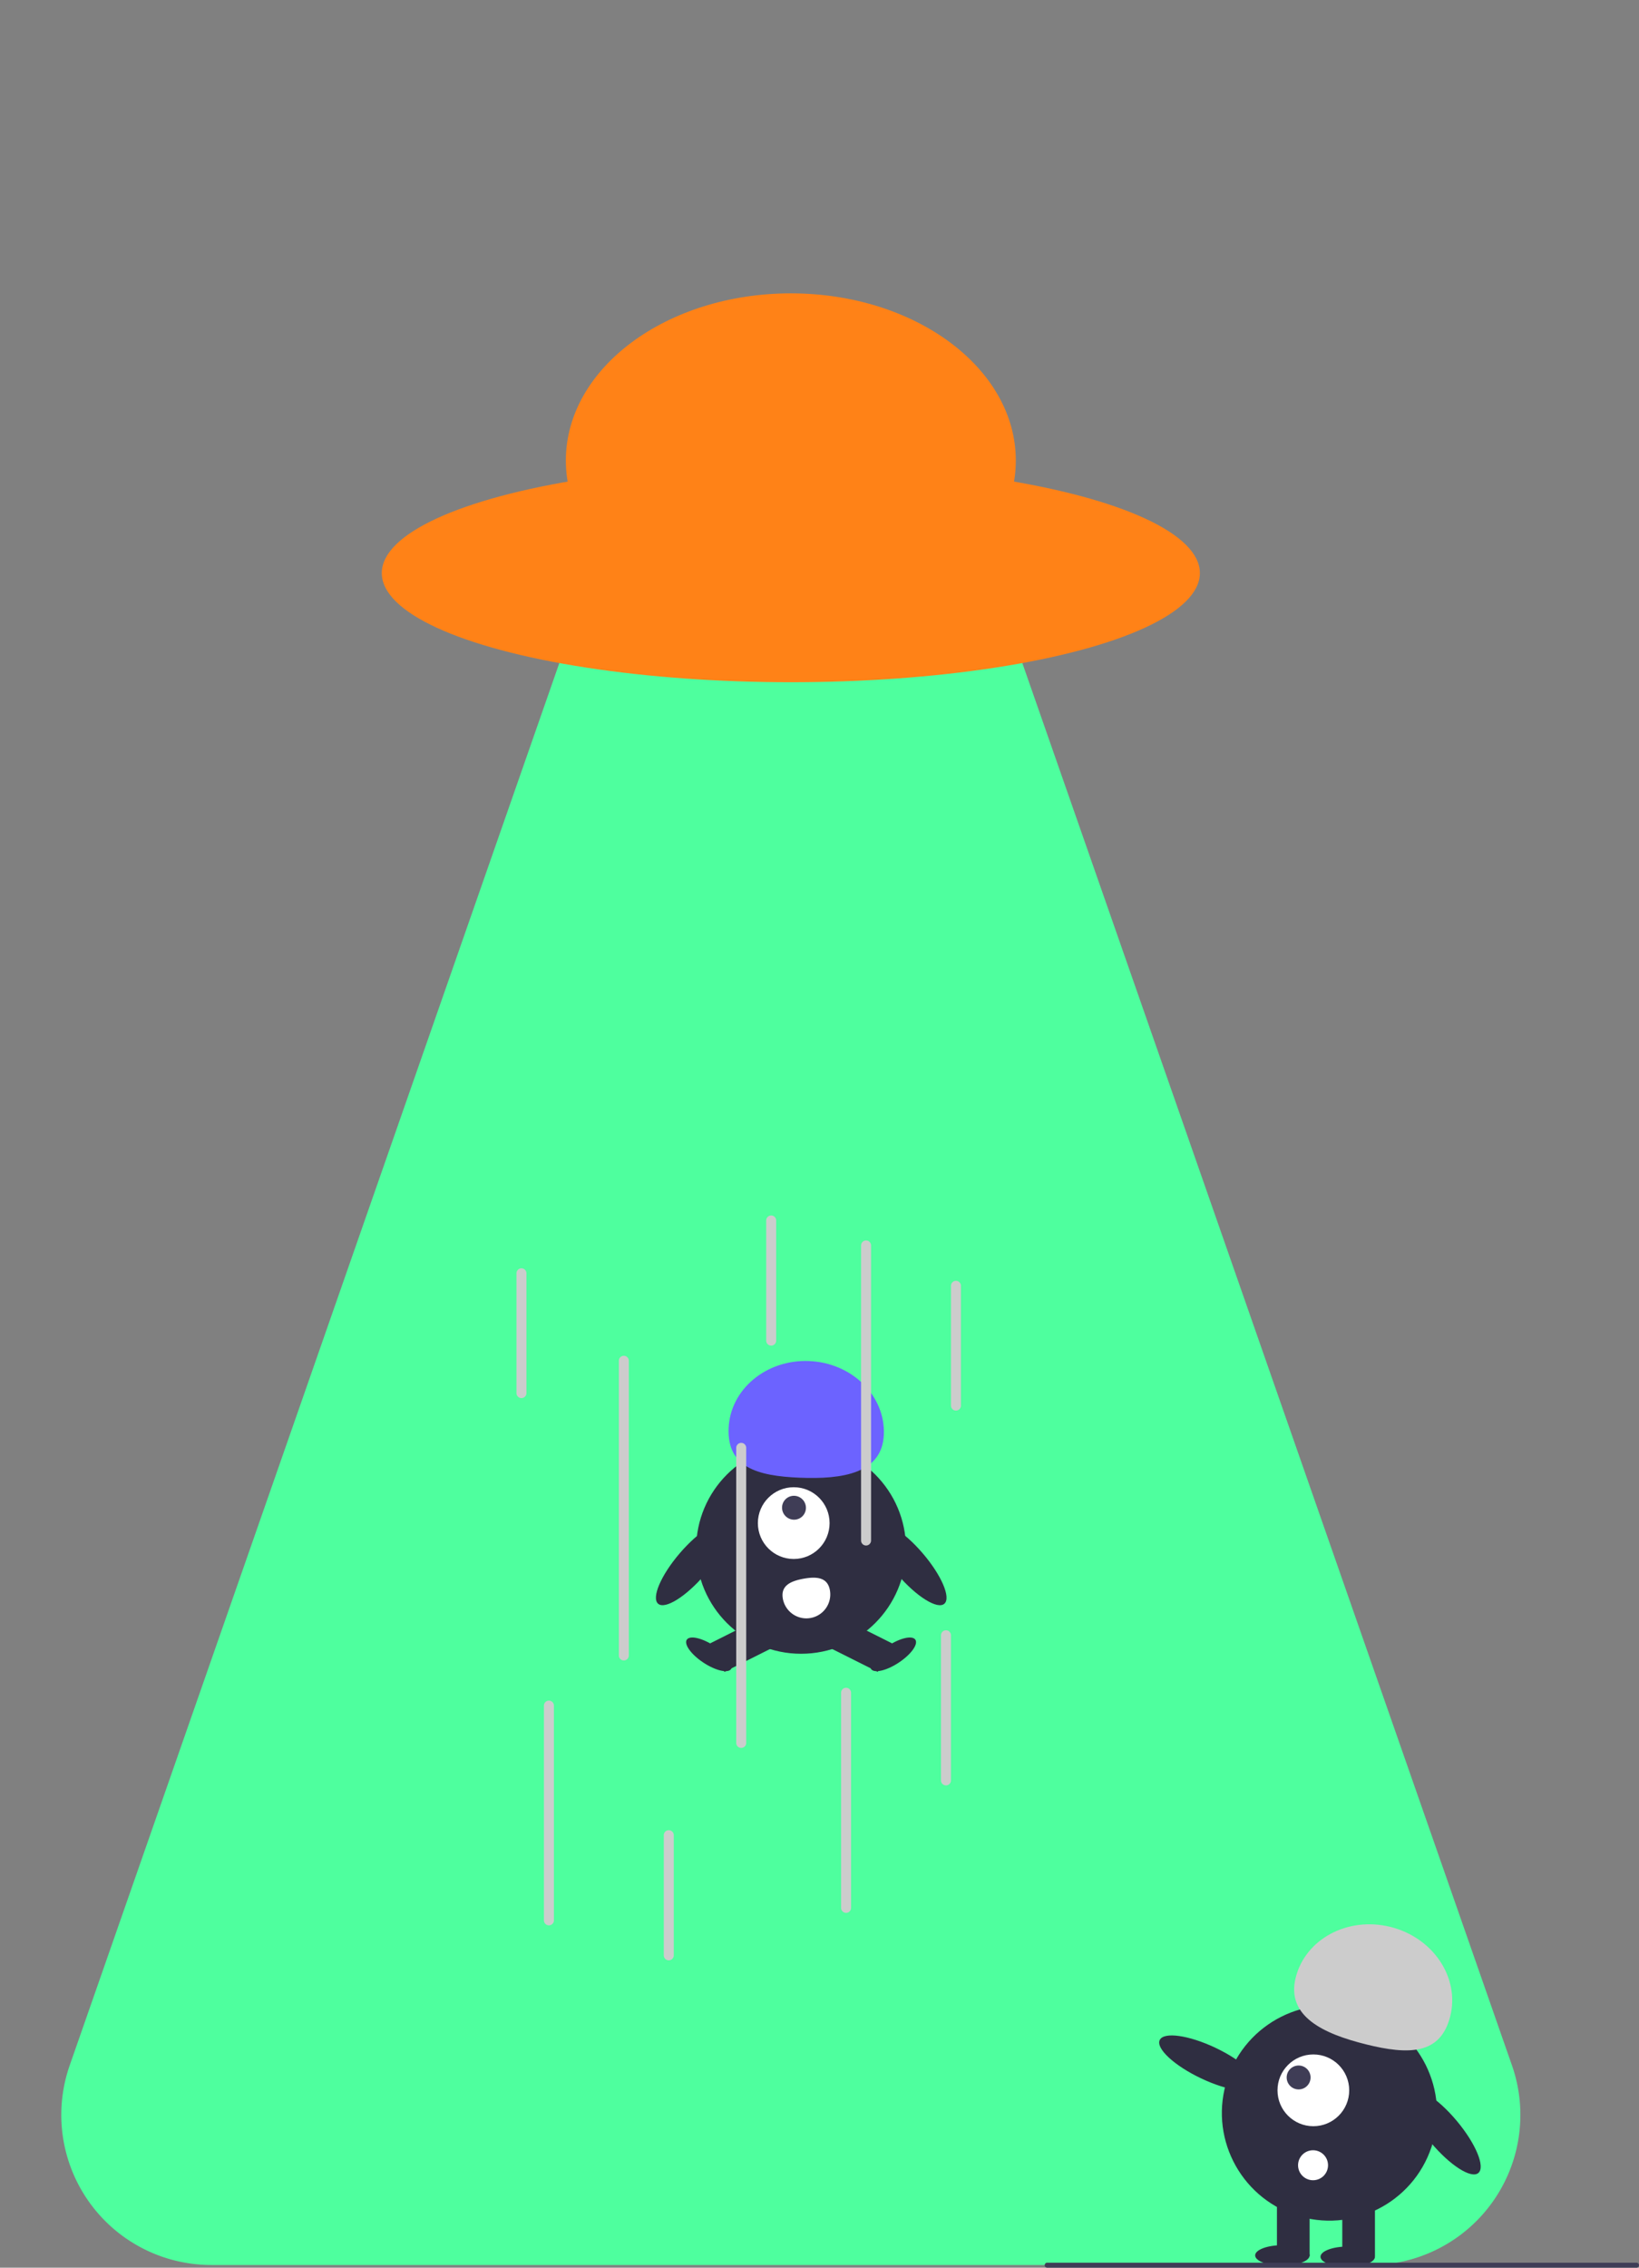 <svg xmlns="http://www.w3.org/2000/svg"
    width="240.41" height="332.395" viewBox="0 0 240.41 332.395"><rect x="0" y="0" width="240.41" height="332.395" fill="#808080" stroke="none"/><defs>
    <style>.a{fill:none;stroke:#bdbdbe;}.b{fill:#4eff9e;}.c{fill:#ff8217;}.d{fill:#2f2e41;}.e{fill:#fff;}.f{fill:#3f3d56;}.g{fill:#6c63ff;}.h{fill:#ccc;}</style>
</defs><g transform="translate(-72 -309)"><line class="a" x1="52" y2="164" transform="translate(115.5 409.5)"/><line class="a" x2="47" y2="167" transform="translate(210.5 406.5)"/><path class="b" d="M95.231,59.442c6.868-19.658,34.669-19.658,41.538,0l85.009,243.3A22,22,0,0,1,201.009,332H30.991a22,22,0,0,1-20.769-29.257Z" transform="translate(72 309)"/><g transform="translate(33 -23)"><ellipse class="c" cx="33" cy="24.5" rx="33" ry="24.5" transform="translate(122 375)"/><ellipse class="c" cx="60" cy="16" rx="60" ry="16" transform="translate(95 400)"/></g><g transform="translate(90 404.988)"><circle class="d" cx="15.388" cy="15.388" r="15.388" transform="translate(84.115 115.642)"/><rect class="d" width="8.376" height="4.675" transform="translate(86.162 144.893) rotate(-26.601)"/><ellipse class="d" cx="1.461" cy="3.896" rx="1.461" ry="3.896" transform="translate(81.933 145.577) rotate(-56.601)"/><rect class="d" width="4.675" height="8.376" transform="translate(103.261 145.319) rotate(-63.399)"/><ellipse class="d" cx="3.896" cy="1.461" rx="3.896" ry="1.461" transform="translate(108.959 147.428) rotate(-33.399)"/><circle class="e" cx="5.259" cy="5.259" r="5.259" transform="translate(93.166 122.007)"/><ellipse class="f" cx="1.746" cy="1.758" rx="1.746" ry="1.758" transform="translate(95.985 125.006) rotate(-45)"/><path class="g" d="M594.441,467.137c.231-5.7-4.679-10.522-10.967-10.778s-11.573,4.156-11.8,9.853,4.14,6.991,10.428,7.247S594.209,472.834,594.441,467.137Z" transform="translate(-482.799 -352.847)"/><ellipse class="d" cx="2.415" cy="7.694" rx="2.415" ry="7.694" transform="translate(108.656 128.987) rotate(-40.645)"/><ellipse class="d" cx="7.694" cy="2.415" rx="7.694" ry="2.415" transform="translate(76.704 137.514) rotate(-49.355)"/><path class="e" d="M600.225,544.9a3.506,3.506,0,1,1-6.9,1.256v-.007c-.345-1.905,1.128-2.58,3.034-2.925S599.88,543,600.225,544.9Z" transform="translate(-496.496 -407.806)"/><path class="h" d="M528.467,498.883a.732.732,0,0,1-.733-.732V454.93a.733.733,0,0,1,1.465,0v43.221A.733.733,0,0,1,528.467,498.883Z" transform="translate(-454.962 -351.484)"/><path class="h" d="M498.467,625.162a.733.733,0,0,1-.733-.733v-31.5a.733.733,0,0,1,1.465,0v31.5a.733.733,0,0,1-.732.733Z" transform="translate(-435.95 -438.937)"/><path class="h" d="M575.467,533.883a.732.732,0,0,1-.732-.732V489.93a.733.733,0,1,1,1.465,0v43.221a.733.733,0,0,1-.733.733Z" transform="translate(-484.746 -373.664)"/><path class="h" d="M546.467,663.244a.733.733,0,0,1-.733-.733V644.93a.733.733,0,1,1,1.465,0v17.581a.733.733,0,0,1-.733.733Z" transform="translate(-466.369 -471.89)"/><path class="h" d="M587.467,417.244a.733.733,0,0,1-.732-.733V398.93a.733.733,0,1,1,1.465,0v17.582a.732.732,0,0,1-.732.733Z" transform="translate(-492.351 -315.995)"/><path class="h" d="M487.467,438.244a.733.733,0,0,1-.733-.733V419.93a.733.733,0,0,1,1.465,0v17.582a.733.733,0,0,1-.732.733Z" transform="translate(-428.979 -329.304)"/><path class="h" d="M661.467,443.244a.733.733,0,0,1-.733-.733V424.93a.733.733,0,0,1,1.465,0v17.582a.733.733,0,0,1-.732.733Z" transform="translate(-539.246 -332.472)"/><path class="h" d="M657.467,586.907a.733.733,0,0,1-.733-.732V564.93a.733.733,0,1,1,1.465,0v21.244a.732.732,0,0,1-.732.733Z" transform="translate(-536.711 -421.193)"/><path class="h" d="M617.467,620.162a.733.733,0,0,1-.733-.733v-31.5a.733.733,0,1,1,1.465,0v31.5a.733.733,0,0,1-.732.733Z" transform="translate(-511.363 -435.768)"/><path class="h" d="M625.467,452.883a.733.733,0,0,1-.733-.732V408.93a.733.733,0,1,1,1.465,0v43.221A.732.732,0,0,1,625.467,452.883Z" transform="translate(-516.432 -322.333)"/><ellipse class="d" cx="2.476" cy="7.887" rx="2.476" ry="7.887" transform="translate(186.82 212.02) rotate(-39.938)"/><circle class="d" cx="15.775" cy="15.775" r="15.775" transform="matrix(0.316, -0.949, 0.949, 0.316, 157.049, 223.715)"/><rect class="d" width="4.792" height="8.586" transform="translate(178.887 226.117)"/><rect class="d" width="4.792" height="8.586" transform="translate(169.303 226.117)"/><ellipse class="d" cx="3.994" cy="1.498" rx="3.994" ry="1.498" transform="translate(175.692 233.305)"/><ellipse class="d" cx="3.994" cy="1.498" rx="3.994" ry="1.498" transform="translate(166.108 233.106)"/><path class="h" d="M798.388,689.609c1.409-5.673,7.626-9.011,13.888-7.456s10.2,7.414,8.787,13.086-6.082,5.691-12.343,4.136S796.979,695.281,798.388,689.609Z" transform="translate(-626.338 -495.701)"/><ellipse class="d" cx="2.476" cy="7.887" rx="2.476" ry="7.887" transform="translate(151.048 205.274) rotate(-64.626)"/><circle class="e" cx="5.259" cy="5.259" r="5.259" transform="translate(169.385 205.149)"/><circle class="f" cx="1.753" cy="1.753" r="1.753" transform="translate(170.73 206.77)"/><circle class="e" cx="2.198" cy="2.198" r="2.198" transform="translate(172.401 219.191)"/><path class="f" d="M785.075,817.93H698.632a.366.366,0,1,1,0-.733h86.443a.366.366,0,1,1,0,.733Z" transform="translate(-563.031 -581.523)"/></g></g></svg>
